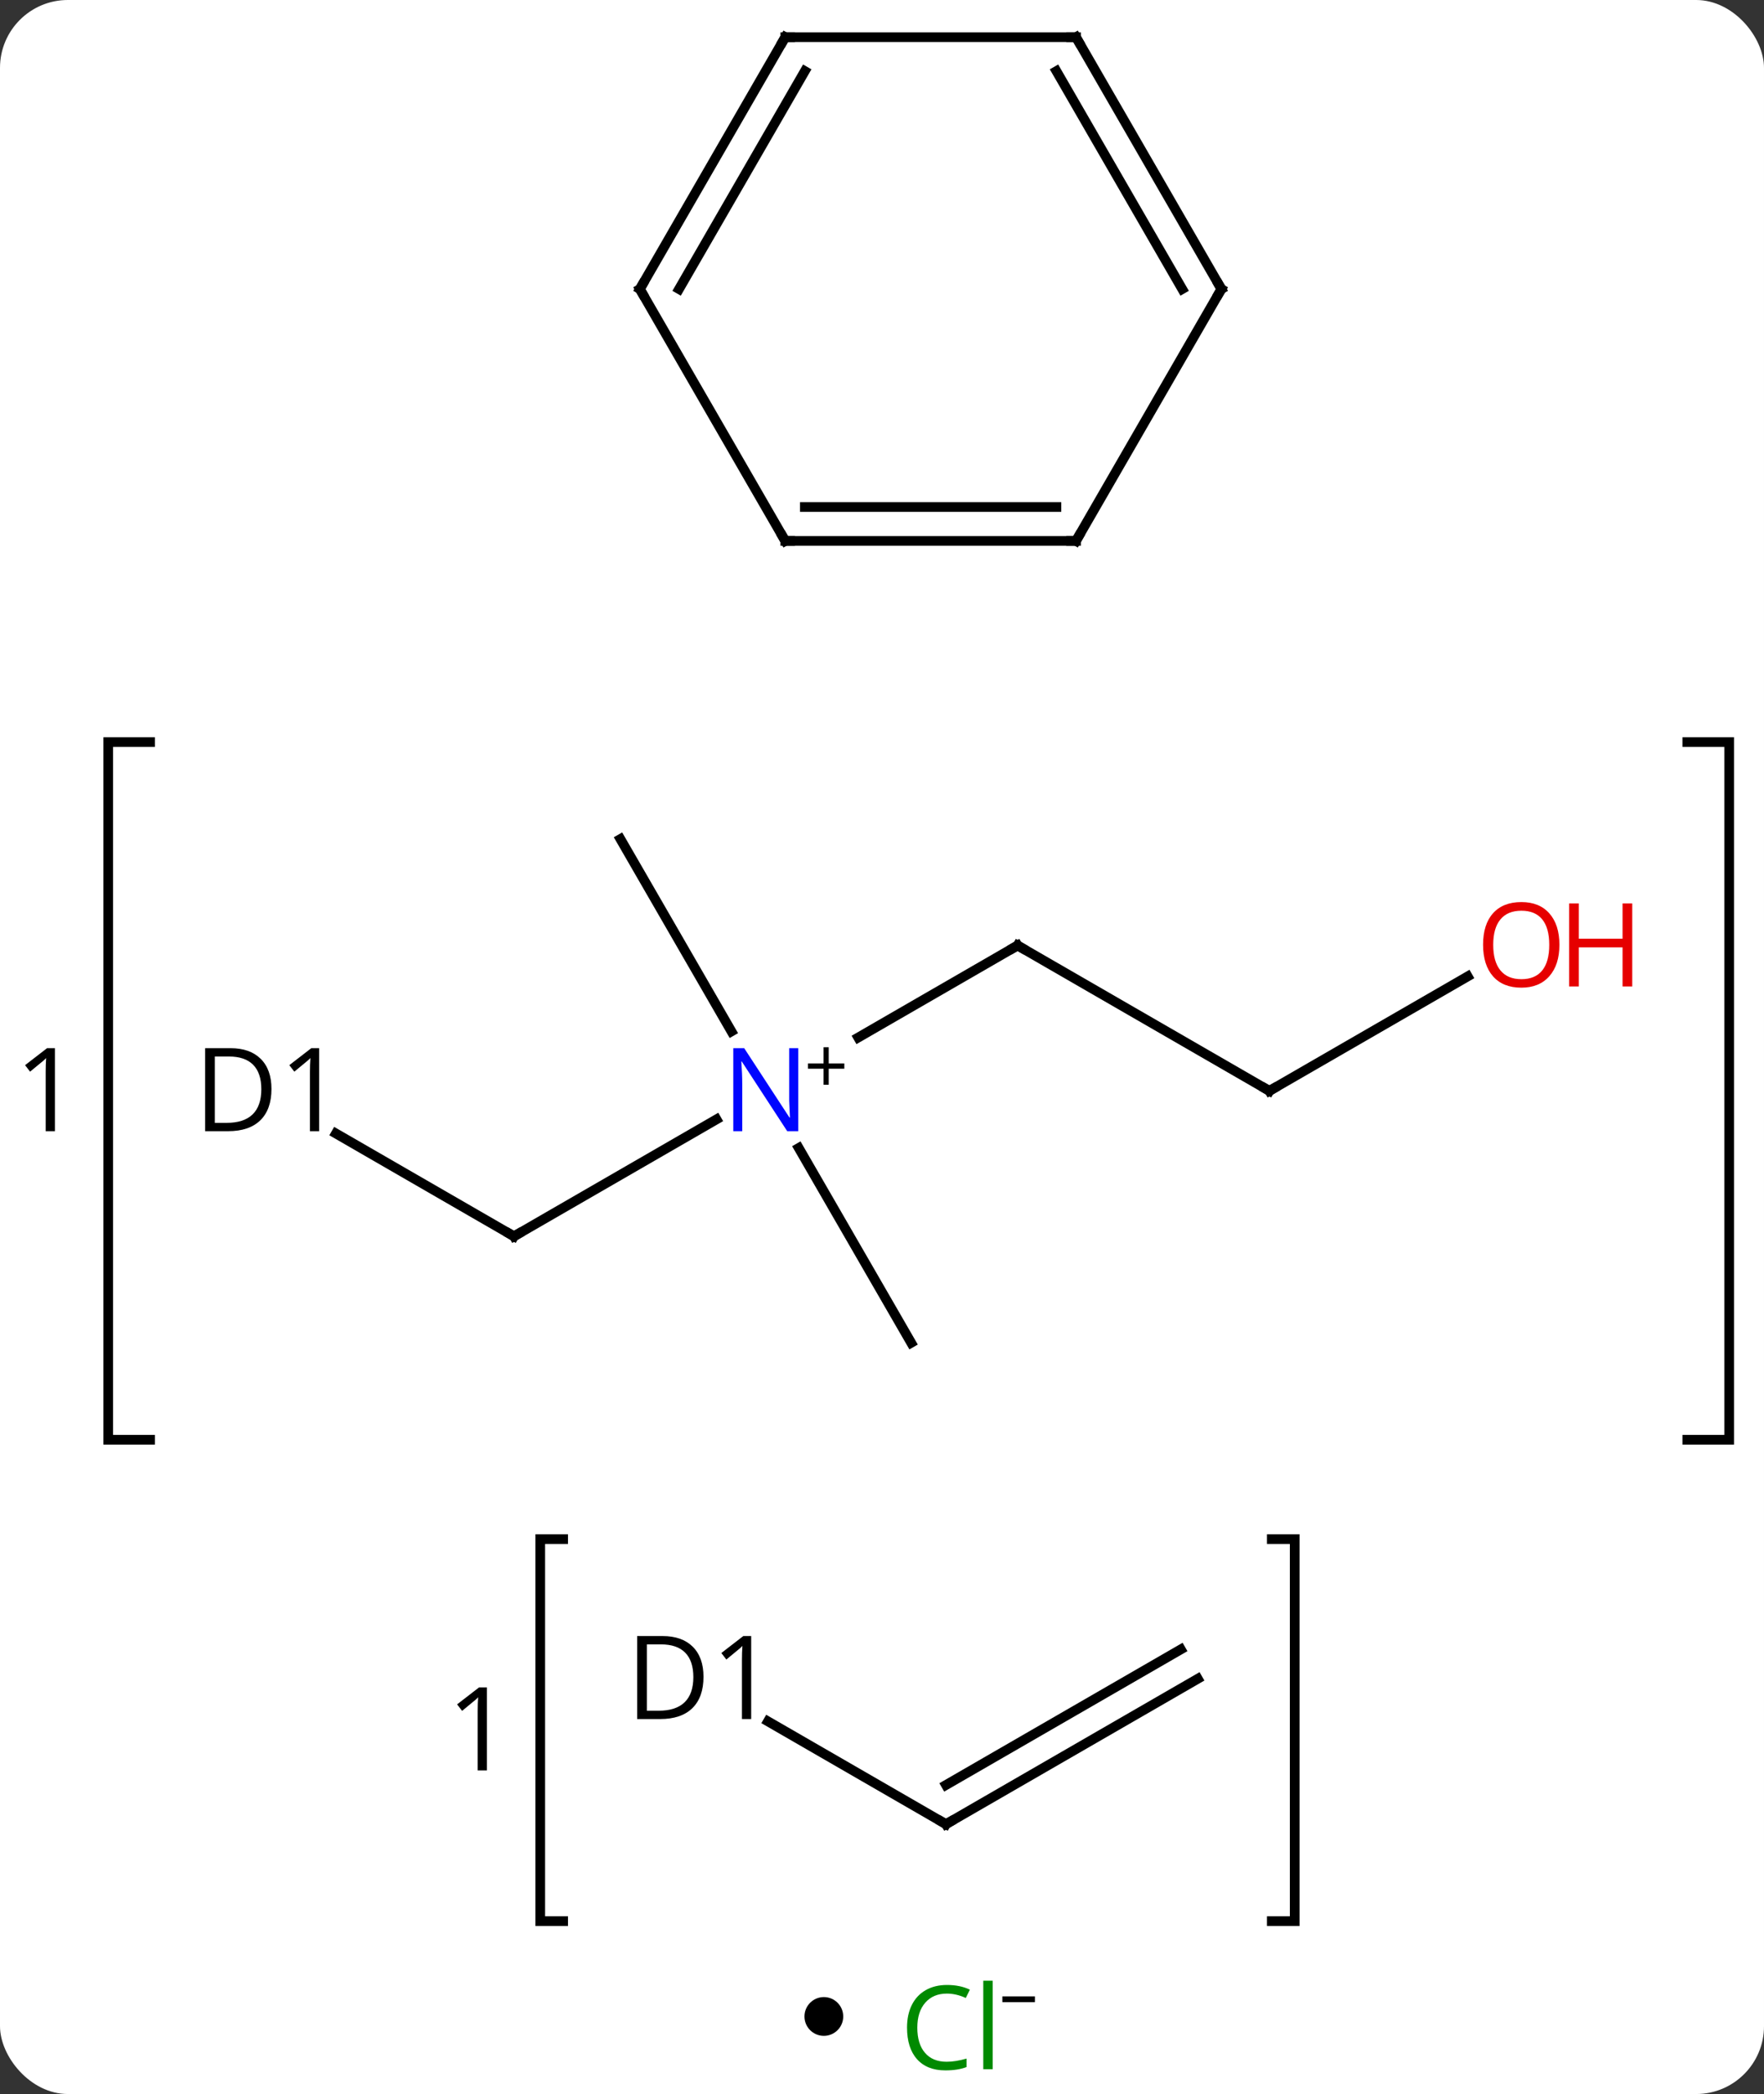 <svg width="182" viewBox="0 0 182 216" style="fill-opacity:1; color-rendering:auto; color-interpolation:auto; text-rendering:auto; stroke:black; stroke-linecap:square; stroke-miterlimit:10; shape-rendering:auto; stroke-opacity:1; fill:black; stroke-dasharray:none; font-weight:normal; stroke-width:1; font-family:'Open Sans'; font-style:normal; stroke-linejoin:miter; font-size:12; stroke-dashoffset:0; image-rendering:auto;" height="216" class="cas-substance-image" xmlns:xlink="http://www.w3.org/1999/xlink" xmlns="http://www.w3.org/2000/svg"><rect x="0" y="0" width="182" height="216" fill="#333333" stroke="none"/><svg class="cas-substance-single-component"><rect y="0" x="0" width="182" stroke="none" ry="7" rx="7" height="216" fill="white" class="cas-substance-group"/><svg y="0" x="0" width="182" viewBox="0 0 182 201" style="fill:black;" height="201" class="cas-substance-single-component-image"><svg><g><g transform="translate(92,96)" style="text-rendering:geometricPrecision; color-rendering:optimizeQuality; color-interpolation:linearRGB; stroke-linecap:butt; image-rendering:optimizeQuality;"><path style="fill:none;" d="M-76.517 -19.453 L-80.835 -19.453 L-80.835 52.51 L-76.517 52.51"/><path style="fill:none;" d="M82.088 -19.453 L86.406 -19.453 L86.406 52.51 L82.088 52.51"/><path style="stroke:none;" d="M-86.335 20.685 L-87.288 20.685 L-87.288 14.575 Q-87.288 13.81 -87.241 13.138 Q-87.35 13.263 -87.507 13.396 Q-87.663 13.528 -88.897 14.544 L-89.413 13.872 L-87.147 12.122 L-86.335 12.122 L-86.335 20.685 Z"/><path style="fill:none;" d="M-33.897 62.76 L-36.261 62.76 L-36.261 102.166 L-33.897 102.166"/><path style="fill:none;" d="M39.217 62.76 L41.581 62.76 L41.581 102.166 L39.217 102.166"/><path style="stroke:none;" d="M-41.761 86.619 L-42.714 86.619 L-42.714 80.51 Q-42.714 79.744 -42.667 79.072 Q-42.776 79.197 -42.933 79.33 Q-43.089 79.463 -44.323 80.478 L-44.839 79.807 L-42.573 78.057 L-41.761 78.057 L-41.761 86.619 Z"/><line y2="1.527" y1="11.021" x2="12.99" x1="-3.453" style="fill:none;"/><line y2="31.527" y1="19.462" x2="-38.97" x1="-18.074" style="fill:none;"/><line y2="42.51" y1="22.415" x2="2.01" x1="-9.591" style="fill:none;"/><line y2="-9.453" y1="10.389" x2="-27.99" x1="-16.534" style="fill:none;"/><line y2="16.527" y1="1.527" x2="38.97" x1="12.99" style="fill:none;"/><line y2="20.922" y1="31.527" x2="-57.339" x1="-38.97" style="fill:none;"/><line y2="4.716" y1="16.527" x2="59.43" x1="38.97" style="fill:none;"/><line y2="81.562" y1="92.166" x2="-12.765" x1="5.601" style="fill:none;"/><line y2="77.166" y1="92.166" x2="31.581" x1="5.601" style="fill:none;"/><line y2="74.135" y1="88.124" x2="29.831" x1="5.601" style="fill:none;"/><line y2="-40.203" y1="-66.183" x2="-10.983" x1="-25.983" style="fill:none;"/><line y2="-92.166" y1="-66.183" x2="-10.983" x1="-25.983" style="fill:none;"/><line y2="-88.666" y1="-66.183" x2="-8.962" x1="-21.942" style="fill:none;"/><line y2="-40.203" y1="-40.203" x2="19.017" x1="-10.983" style="fill:none;"/><line y2="-43.703" y1="-43.703" x2="16.996" x1="-8.962" style="fill:none;"/><line y2="-92.166" y1="-92.166" x2="19.017" x1="-10.983" style="fill:none;"/><line y2="-66.183" y1="-40.203" x2="34.017" x1="19.017" style="fill:none;"/><line y2="-66.183" y1="-92.166" x2="34.017" x1="19.017" style="fill:none;"/><line y2="-66.183" y1="-88.666" x2="29.976" x1="16.996" style="fill:none;"/><path style="fill:rgb(0,5,255); stroke:none;" d="M-9.638 20.683 L-10.779 20.683 L-15.467 13.496 L-15.513 13.496 Q-15.42 14.761 -15.42 15.808 L-15.42 20.683 L-16.342 20.683 L-16.342 12.121 L-15.217 12.121 L-10.545 19.277 L-10.498 19.277 Q-10.498 19.121 -10.545 18.261 Q-10.592 17.402 -10.576 17.027 L-10.576 12.121 L-9.638 12.121 L-9.638 20.683 Z"/><path style="stroke:none;" d="M-6.498 13.693 L-4.888 13.693 L-4.888 14.239 L-6.498 14.239 L-6.498 15.896 L-7.029 15.896 L-7.029 14.239 L-8.638 14.239 L-8.638 13.693 L-7.029 13.693 L-7.029 12.021 L-6.498 12.021 L-6.498 13.693 Z"/><path style="fill:none; stroke-miterlimit:5;" d="M12.557 1.777 L12.99 1.527 L13.423 1.777"/><path style="fill:none; stroke-miterlimit:5;" d="M-38.537 31.277 L-38.97 31.527 L-39.403 31.277"/><path style="fill:none; stroke-miterlimit:5;" d="M38.537 16.277 L38.97 16.527 L39.403 16.277"/><path style="stroke-miterlimit:5; stroke:none;" d="M-63.991 16.324 Q-63.991 18.433 -65.139 19.558 Q-66.288 20.683 -68.46 20.683 L-70.835 20.683 L-70.835 12.121 L-68.21 12.121 Q-66.21 12.121 -65.1 13.222 Q-63.991 14.324 -63.991 16.324 ZM-65.038 16.355 Q-65.038 14.683 -65.882 13.832 Q-66.725 12.98 -68.382 12.98 L-69.835 12.98 L-69.835 19.824 L-68.616 19.824 Q-66.835 19.824 -65.936 18.949 Q-65.038 18.074 -65.038 16.355 ZM-59.071 20.683 L-60.024 20.683 L-60.024 14.574 Q-60.024 13.808 -59.977 13.136 Q-60.087 13.261 -60.243 13.394 Q-60.399 13.527 -61.634 14.543 L-62.149 13.871 L-59.884 12.121 L-59.071 12.121 L-59.071 20.683 Z"/></g><g transform="translate(92,96)" style="stroke-linecap:butt; fill:rgb(230,0,0); text-rendering:geometricPrecision; color-rendering:optimizeQuality; image-rendering:optimizeQuality; font-family:'Open Sans'; stroke:rgb(230,0,0); color-interpolation:linearRGB; stroke-miterlimit:5;"><path style="stroke:none;" d="M68.891 1.457 Q68.891 3.519 67.851 4.699 Q66.812 5.879 64.969 5.879 Q63.078 5.879 62.047 4.715 Q61.016 3.55 61.016 1.441 Q61.016 -0.653 62.047 -1.801 Q63.078 -2.95 64.969 -2.95 Q66.828 -2.95 67.859 -1.778 Q68.891 -0.606 68.891 1.457 ZM62.062 1.457 Q62.062 3.191 62.805 4.097 Q63.547 5.004 64.969 5.004 Q66.391 5.004 67.117 4.105 Q67.844 3.207 67.844 1.457 Q67.844 -0.278 67.117 -1.168 Q66.391 -2.059 64.969 -2.059 Q63.547 -2.059 62.805 -1.161 Q62.062 -0.262 62.062 1.457 Z"/><path style="stroke:none;" d="M76.406 5.754 L75.406 5.754 L75.406 1.722 L70.891 1.722 L70.891 5.754 L69.891 5.754 L69.891 -2.809 L70.891 -2.809 L70.891 0.832 L75.406 0.832 L75.406 -2.809 L76.406 -2.809 L76.406 5.754 Z"/><path style="fill:none; stroke:black;" d="M5.168 91.916 L5.601 92.166 L6.034 91.916"/><path style="fill:black; stroke:none;" d="M-19.417 76.963 Q-19.417 79.072 -20.566 80.197 Q-21.714 81.322 -23.886 81.322 L-26.261 81.322 L-26.261 72.76 L-23.636 72.76 Q-21.636 72.76 -20.526 73.861 Q-19.417 74.963 -19.417 76.963 ZM-20.464 76.994 Q-20.464 75.322 -21.308 74.471 Q-22.151 73.619 -23.808 73.619 L-25.261 73.619 L-25.261 80.463 L-24.042 80.463 Q-22.261 80.463 -21.362 79.588 Q-20.464 78.713 -20.464 76.994 ZM-14.497 81.322 L-15.45 81.322 L-15.45 75.213 Q-15.45 74.447 -15.403 73.775 Q-15.513 73.9 -15.669 74.033 Q-15.825 74.166 -17.06 75.182 L-17.575 74.51 L-15.31 72.76 L-14.497 72.76 L-14.497 81.322 Z"/><path style="fill:none; stroke:black;" d="M-25.733 -65.75 L-25.983 -66.183 L-25.733 -66.616"/><path style="fill:none; stroke:black;" d="M-11.233 -40.636 L-10.983 -40.203 L-10.483 -40.203"/><path style="fill:none; stroke:black;" d="M-11.233 -91.733 L-10.983 -92.166 L-10.483 -92.166"/><path style="fill:none; stroke:black;" d="M18.517 -40.203 L19.017 -40.203 L19.267 -40.636"/><path style="fill:none; stroke:black;" d="M18.517 -92.166 L19.017 -92.166 L19.267 -91.733"/><path style="fill:none; stroke:black;" d="M33.767 -65.75 L34.017 -66.183 L33.767 -66.616"/></g></g></svg></svg><svg y="201" x="83" class="cas-substance-saf"><svg y="5" x="0" width="4" style="fill:black;" height="4" class="cas-substance-saf-dot"><circle stroke="none" r="2" fill="black" cy="2" cx="2"/></svg><svg y="0" x="8" width="19" style="fill:black;" height="15" class="cas-substance-saf-image"><svg><g><g transform="translate(7,8)" style="fill:rgb(0,138,0); text-rendering:geometricPrecision; color-rendering:optimizeQuality; image-rendering:optimizeQuality; font-family:'Open Sans'; stroke:rgb(0,138,0); color-interpolation:linearRGB;"><path style="stroke:none;" d="M-0.309 -3.359 Q-1.715 -3.359 -2.535 -2.422 Q-3.356 -1.484 -3.356 0.156 Q-3.356 1.828 -2.566 2.75 Q-1.777 3.672 -0.324 3.672 Q0.582 3.672 1.723 3.344 L1.723 4.219 Q0.832 4.562 -0.465 4.562 Q-2.356 4.562 -3.387 3.406 Q-4.418 2.25 -4.418 0.141 Q-4.418 -1.188 -3.926 -2.18 Q-3.434 -3.172 -2.496 -3.711 Q-1.559 -4.25 -0.293 -4.25 Q1.051 -4.25 2.066 -3.766 L1.645 -2.906 Q0.66 -3.359 -0.309 -3.359 ZM4.418 4.438 L3.449 4.438 L3.449 -4.688 L4.418 -4.688 L4.418 4.438 Z"/><path style="fill:black; stroke:none;" d="M5.418 -2.478 L5.418 -3.072 L8.777 -3.072 L8.777 -2.478 L5.418 -2.478 Z"/></g></g></svg></svg></svg></svg></svg>